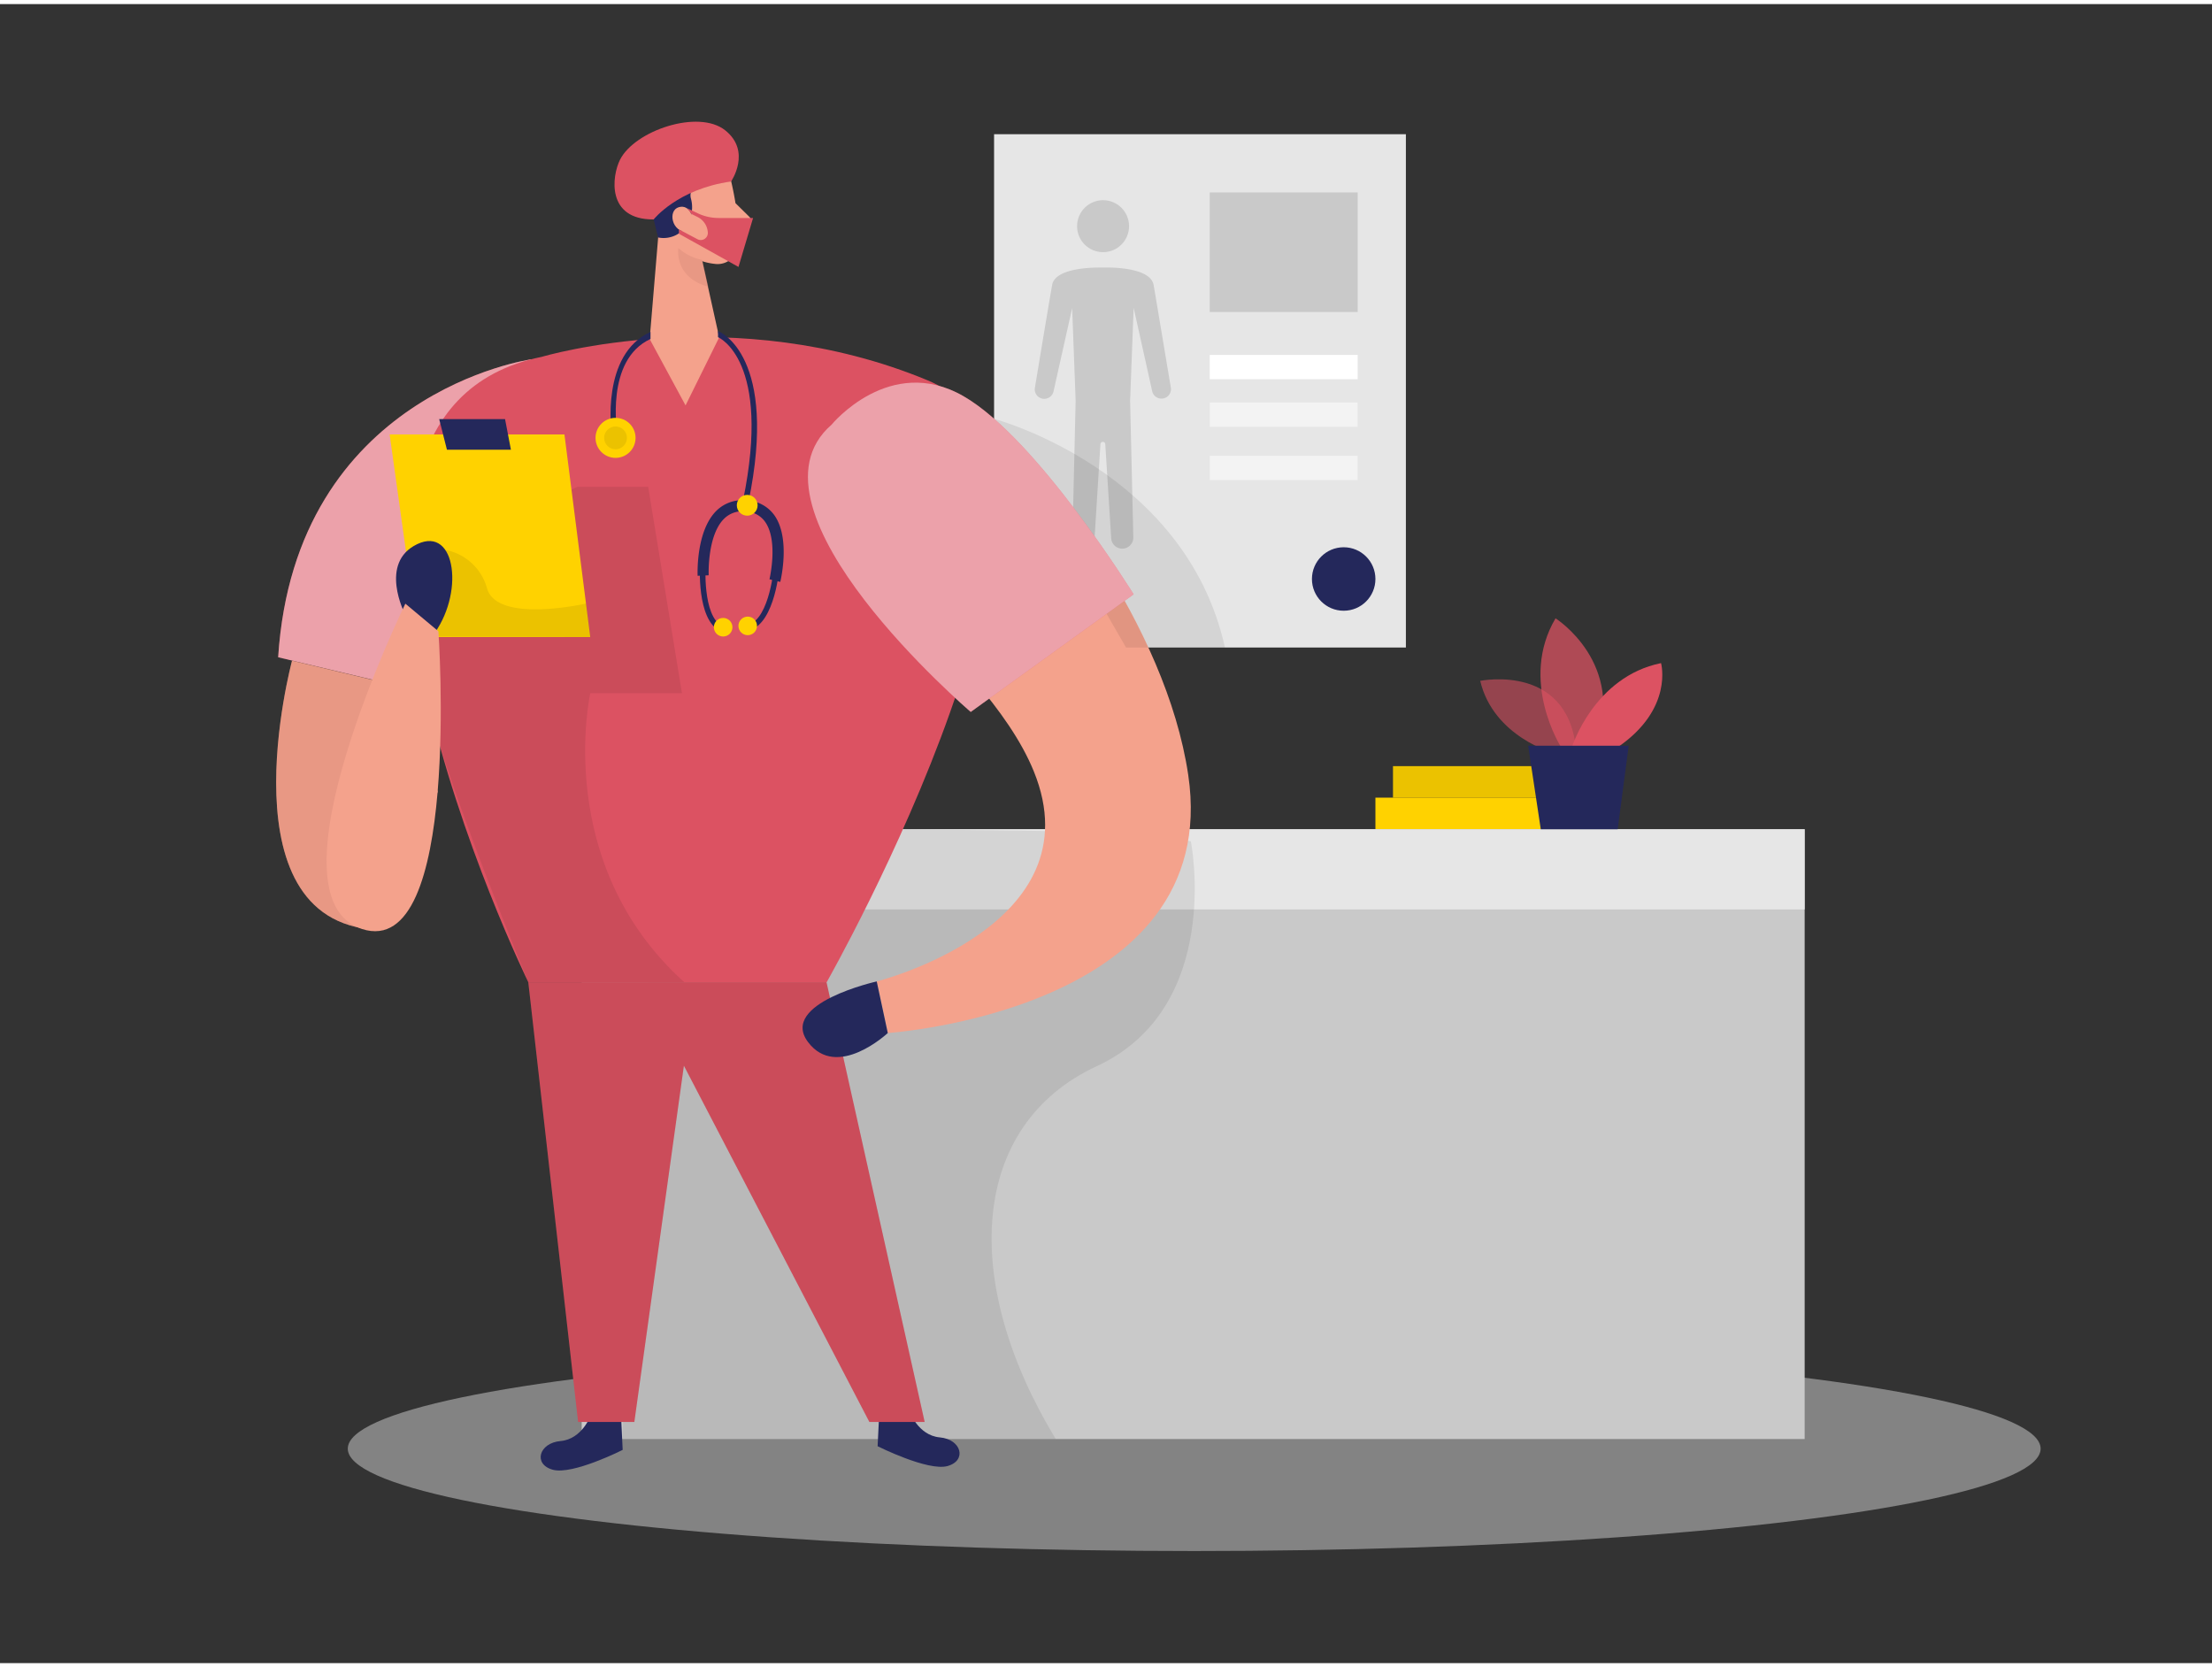 <svg id="Layer_1" data-name="Layer 1" xmlns="http://www.w3.org/2000/svg" viewBox="0 0 400 300" width="406" height="306" class="illustration styles_illustrationTablet__1DWOa"><rect x="0" y="0" width="400" height="300" fill="#333333" stroke="none"/><title>61_doctor_two-color</title><path d="M96,64.25s-42.63,6-45.7,53.86l29.45,7Z" fill="#dc5262"></path><path d="M96,64.25s-42.63,6-45.7,53.86l29.45,7Z" fill="#fff" opacity="0.46"></path><rect x="179.76" y="23.53" width="74.47" height="92.82" fill="#e6e6e6"></rect><rect x="248.72" y="143.5" width="36.83" height="5.71" fill="#ffd200"></rect><rect x="251.9" y="137.8" width="36.83" height="5.71" fill="#ffd200"></rect><rect x="251.9" y="137.8" width="36.83" height="5.71" opacity="0.08"></rect><ellipse cx="215.95" cy="261.22" rx="153.06" ry="18.51" fill="#e6e6e6" opacity="0.45"></ellipse><rect x="105.19" y="149.21" width="221.15" height="110.27" fill="#c9c9c9"></rect><rect x="105.19" y="149.21" width="221.15" height="14.5" fill="#e6e6e6"></rect><path d="M215.34,151.38s6,30-17,40.67-24.75,38.88-7.42,67.44H112.51l4.79-84.44,46-25.84,40,.5Z" opacity="0.08"></path><path d="M52.81,118.73s-13.08,48.61,16.58,48.7l9.75-25-4.89-18.58Z" fill="#f4a28c"></path><path d="M52.81,118.73s-13.08,48.61,16.58,48.7l9.75-25-4.89-18.58Z" fill="#ce8172" opacity="0.31"></path><path d="M106.85,255.14s-1.55,4.36-5.48,4.7-5,4.2-1.41,5.19,12.64-3.59,12.64-3.59l-.27-5.67Z" fill="#24285b"></path><path d="M164.46,254.47s1.55,4.36,5.48,4.71,4.95,4.19,1.41,5.18-12.65-3.58-12.65-3.58l.28-5.68Z" fill="#24285b"></path><path d="M281,135.45s-10.92-2.93-13.33-13.07c0,0,16.87-3.48,17.43,14Z" fill="#dc5262" opacity="0.58"></path><path d="M282.29,134.36s-7.67-12-1-23.29c0,0,12.87,8.1,7.23,23.29Z" fill="#dc5262" opacity="0.73"></path><path d="M284.25,134.36s4-12.73,16.12-15.19c0,0,2.31,8.25-7.81,15.19Z" fill="#dc5262"></path><polygon points="276.34 134.11 278.62 149.21 292.53 149.21 294.52 134.11 276.34 134.11" fill="#24285b"></polygon><path d="M135.47,38.43,133,36h0c-.42-2.6-.93-4.56-.93-4.56-.9-4.41-7.83-6.55-11.44-2.91A6.61,6.61,0,0,0,118.9,36l3.24,6c1.45,3.7,4.8,4.76,7.32,5a3.7,3.7,0,0,0,4-3.38,20.67,20.67,0,0,0,0-2.62l1.54-.57A1.18,1.18,0,0,0,135.47,38.43Z" fill="#f4a28c"></path><polygon points="119.31 38.68 117.3 62.75 130.64 62.91 126.84 45.77 119.31 38.68" fill="#f4a28c"></polygon><path d="M114.71,31.89c2.49,1.26,2.84,4.34,3.49,7l.79,3.31a5,5,0,0,0,5.63-3,5.92,5.92,0,0,0,.33-4,2.13,2.13,0,0,1,1.87-2.72l1.1-.11a9.52,9.52,0,0,0,4-1.45h0l-.39-5.2" fill="#24285b"></path><path d="M125.36,38.94s-.52-2.79-2.59-2.22-1.33,4.6,1.59,4.5Z" fill="#f4a28c"></path><path d="M127,46.26a9,9,0,0,1-4.32-2.14s-.93,5.21,5.41,7Z" fill="#ce8172" opacity="0.31"></path><path d="M98,63.78s34.56-10.38,69.78,4.27-18.29,108.82-18.29,108.82H95.53S45.51,74.38,98,63.78Z" fill="#dc5262"></path><circle cx="199.47" cy="40.16" r="4.7" fill="#c9c9c9"></circle><path d="M208.61,50.79c-.61-3.42-8.75-3.16-9.18-3.15s-8.56-.27-9.17,3.15c-.51,2.85-2.41,14.31-3.11,18.55a1.71,1.71,0,0,0,1.3,2h0a1.72,1.72,0,0,0,2.06-1.3l3.37-15.07.63,16.75-.58,24.74a2,2,0,0,0,1.76,2h0a2,2,0,0,0,2.24-1.86l1.06-17a.44.44,0,0,1,.88,0l1.07,17a2,2,0,0,0,2.24,1.86h0a2,2,0,0,0,1.76-2l-.58-24.74L205,54.92,208.35,70a1.72,1.72,0,0,0,2.06,1.3h0a1.72,1.72,0,0,0,1.31-2C211,65.1,209.11,53.64,208.61,50.79Z" fill="#c9c9c9"></path><path d="M129.94,38.68h6.24l-2.64,8.85-10.77-6v-.79l3.34,1.77A1.28,1.28,0,0,0,128,41.35h0a3.35,3.35,0,0,0-1.9-2.87l-1-.5-.84-1.06,2.11,1A8.76,8.76,0,0,0,129.94,38.68Z" fill="#dc5262"></path><path d="M104.4,87.3h12.81l6.11,37.32H106.74s-6.92,30.73,17,52.25H95.53S80.77,141,78,128.21L76.7,100.5Z" opacity="0.08"></path><path d="M117.48,60.57l6.49,12,6.08-12.3A30.07,30.07,0,0,0,117.48,60.57Z" fill="#f4a28c"></path><polygon points="70.46 77.82 102.07 77.82 106.74 114.46 75.58 114.46 70.46 77.82" fill="#ffd200"></polygon><path d="M80.51,98.7a9.64,9.64,0,0,1,7.57,7C90,112.07,106,108.39,106,108.39l.77,6.07-28.63-.09Z" opacity="0.08"></path><polygon points="79.42 75.05 80.82 80.58 92.39 80.58 91.33 75.05 79.42 75.05" fill="#24285b"></polygon><path d="M73.23,110.3S68.4,101,75.46,97.65s8.59,9.22,2.65,16.72Z" fill="#24285b"></path><path d="M118.2,38.94s4.33-5.51,14-6.86c0,0,3.76-5.44-1.08-9.27s-16.34.06-19,5.33C110.63,31.1,109.62,39,118.2,38.94Z" fill="#dc5262"></path><path d="M73.3,108.42s-25.89,53-7.85,58.83,13.83-53.83,13.83-53.83Z" fill="#f4a28c"></path><path d="M150.57,79.33c4.82-10,18-12.45,26.48-5.25,11.9,10.16,33.82,38.36,37.82,65.31,6.34,42.67-54.33,46.67-54.33,46.67l-2-9.33s39.8-10,28.4-38C177.82,116.33,142.4,96.27,150.57,79.33Z" fill="#f4a28c"></path><path d="M179.76,75s34.62,9.16,41.75,41.36H203.63Z" opacity="0.08"></path><path d="M150.37,76.06s10.5-12.83,23.84-5.17S205,106.73,205,106.73L175.54,128S132.71,91.39,150.37,76.06Z" fill="#dc5262"></path><path d="M150.37,76.06s10.5-12.83,23.84-5.17S205,106.73,205,106.73L175.54,128S132.71,91.39,150.37,76.06Z" fill="#fff" opacity="0.46"></path><polygon points="149.46 176.87 95.53 176.87 104.54 256.39 114.71 256.39 123.67 191.97 157.21 256.39 167.21 256.39 149.46 176.87" fill="#dc5262"></polygon><polygon points="149.46 176.87 95.53 176.87 104.54 256.39 114.71 256.39 123.67 191.97 157.21 256.39 167.21 256.39 149.46 176.87" opacity="0.08"></polygon><rect x="218.76" y="34.06" width="26.75" height="21.62" fill="#c9c9c9"></rect><rect x="218.76" y="63.44" width="26.75" height="4.4" fill="#fff"></rect><rect x="218.76" y="72.05" width="26.75" height="4.4" fill="#fff" opacity="0.5"></rect><rect x="218.76" y="81.68" width="26.75" height="4.4" fill="#fff" opacity="0.5"></rect><circle cx="242.98" cy="103.96" r="5.74" fill="#24285b"></circle><path d="M158.54,176.73s-17.67,3.94-12.44,10.94,14.44-1.61,14.44-1.61Z" fill="#24285b"></path><path d="M110.63,77.9c-.09-.59-2-14.51,7-18.62l0,1.28c-8.26,3.79-6,17-6,17.18Z" fill="#24285b"></path><path d="M135.36,90l-1-.21c5.22-25.41-4.42-29.52-4.52-29.56V59.13C130.3,59.29,140.76,63.74,135.36,90Z" fill="#24285b"></path><path d="M141.1,104.49l-1.95-.48c0-.07,1.66-7-.83-10.44a4.47,4.47,0,0,0-3.52-1.82A4.68,4.68,0,0,0,131,93c-3.14,3-2.85,10.22-2.85,10.29l-2,.09c0-.33-.33-8.13,3.45-11.81A6.7,6.7,0,0,1,135,89.75a6.47,6.47,0,0,1,5,2.64C143,96.56,141.17,104.16,141.1,104.49Z" fill="#24285b"></path><circle cx="135.12" cy="90.63" r="1.88" fill="#ffd200"></circle><circle cx="111.31" cy="78.44" r="3.62" fill="#ffd200"></circle><circle cx="111.31" cy="78.44" r="2.06" opacity="0.08"></circle><path d="M130.19,113.36c-4.25-2.12-3.62-11.82-3.59-12.23l1,.07c0,.1-.62,9.44,3,11.27Z" fill="#24285b"></path><circle cx="130.77" cy="112.68" r="1.68" fill="#ffd200"></circle><path d="M135.68,113.19l-.32-.94c3.88-1.29,4.61-10.63,4.62-10.73l1,.08C140.94,102,140.19,111.7,135.68,113.19Z" fill="#24285b"></path><circle cx="135.21" cy="112.44" r="1.68" fill="#ffd200"></circle></svg>